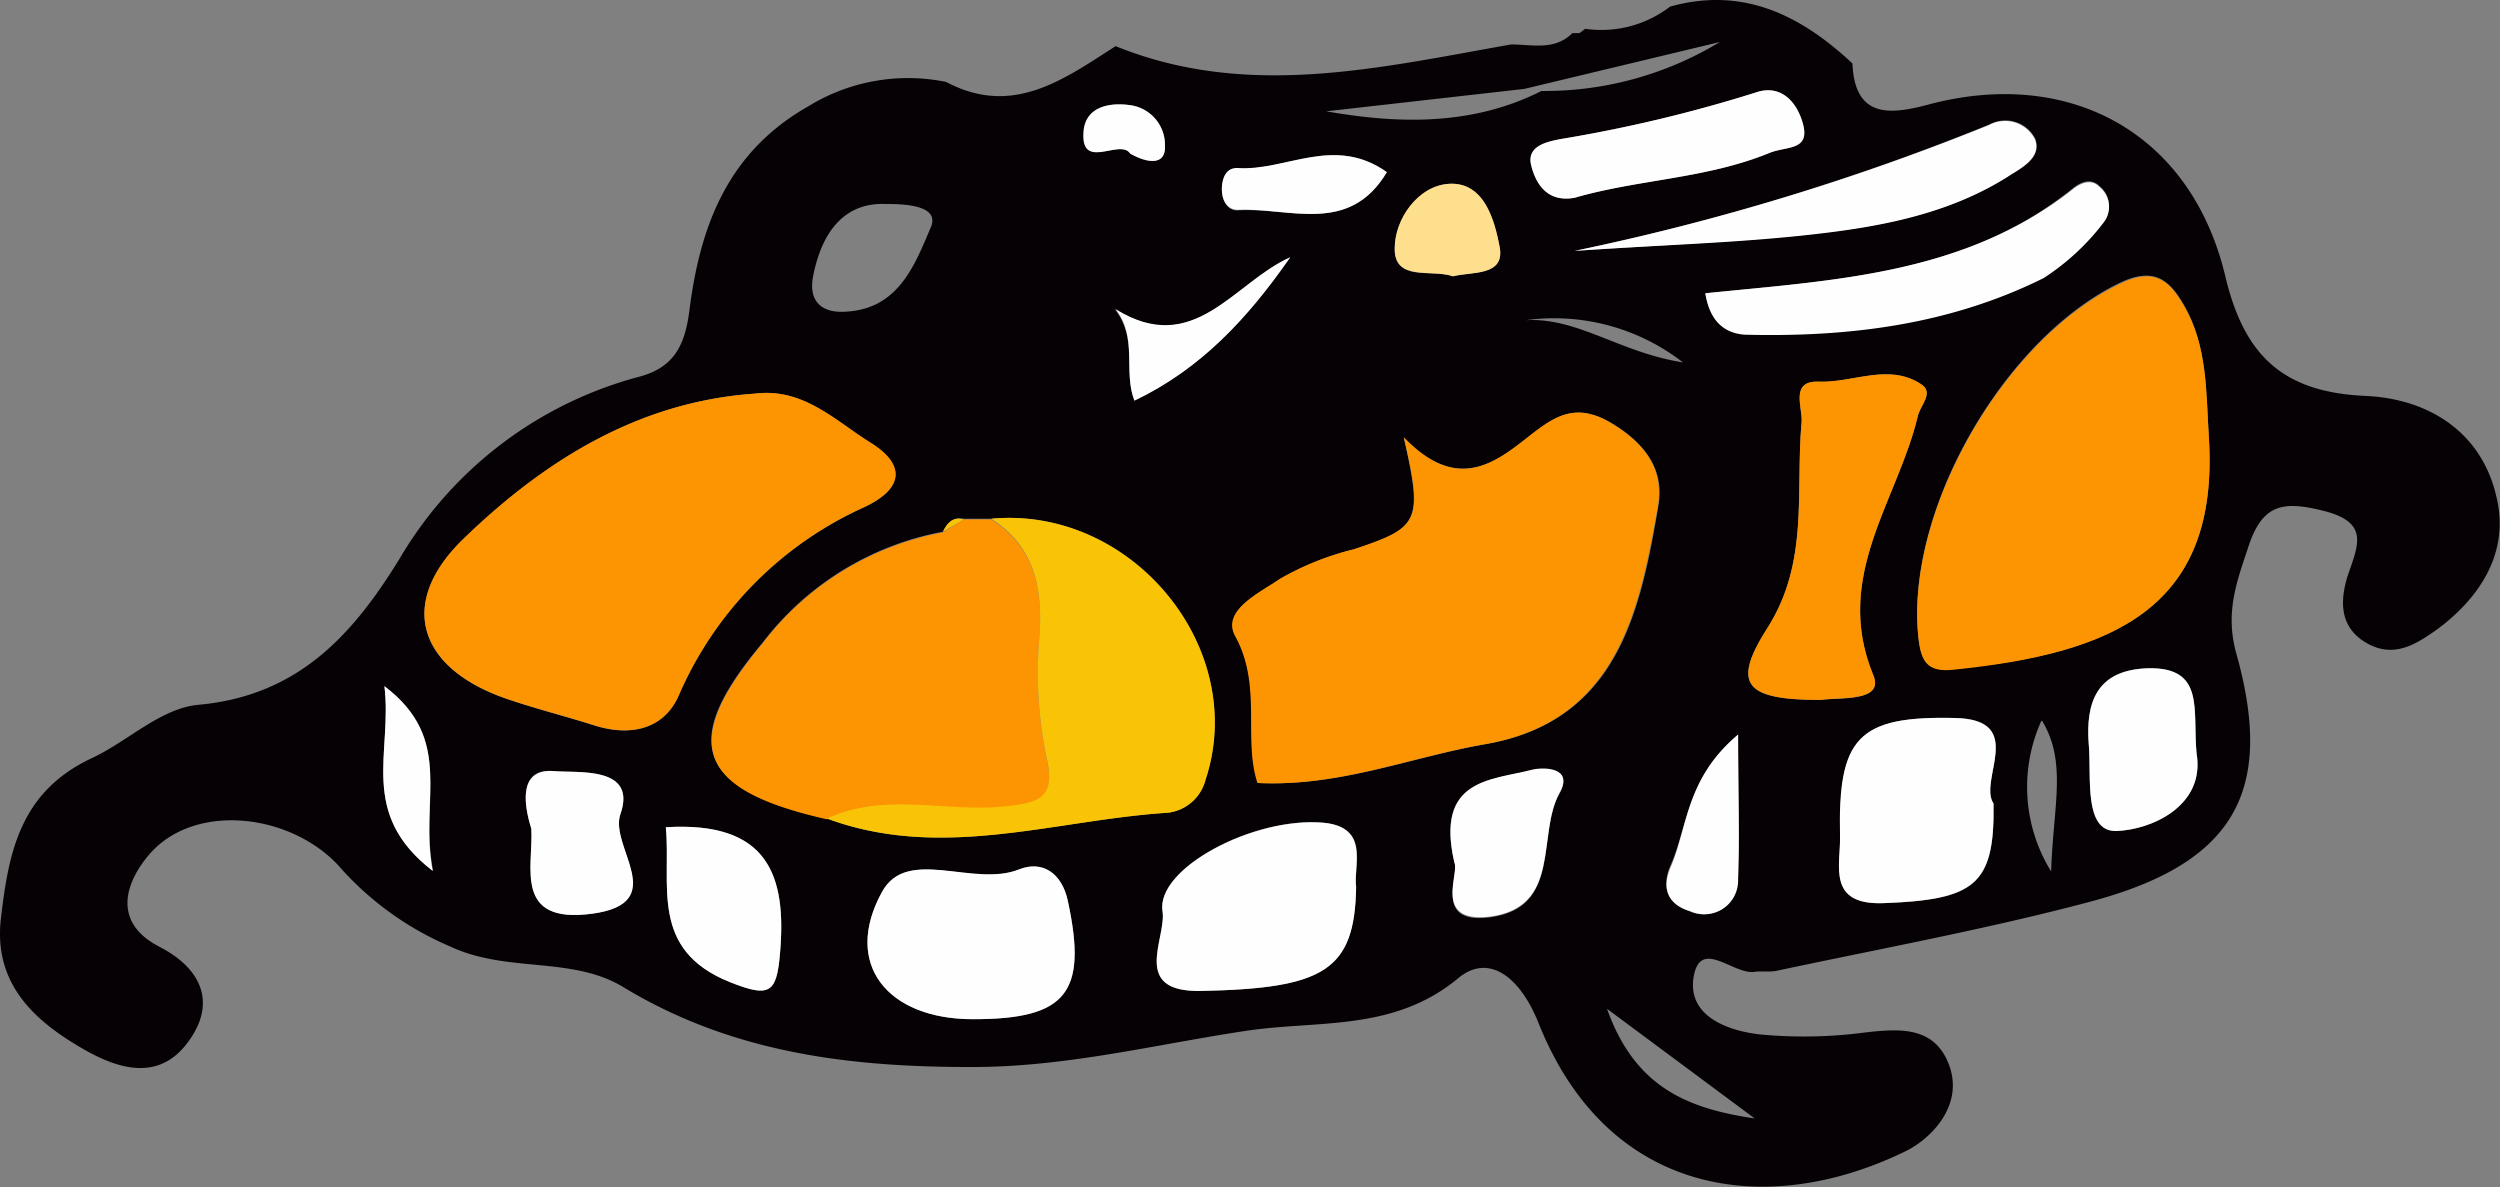 <svg xmlns="http://www.w3.org/2000/svg" width="132.73" height="63.03" viewBox="0 0 132.73 63.03">
  <rect x="0" y="0" width="132.73" height="63.03" fill="#808080" stroke="none"/>
  <defs>
    <style>
      .cls-1 {
        fill: #050105;
      }

      .cls-2 {
        fill: #fd9402;
      }

      .cls-3 {
        fill: #fac406;
      }

      .cls-4 {
        fill: #fefefe;
      }

      .cls-5 {
        fill: #fddf8d;
      }
    </style>
  </defs>
  <g id="Layer_2" data-name="Layer 2">
    <g id="Layer_1-2" data-name="Layer 1">
      <g>
        <path class="cls-1" d="M98.35,3.37c.12,2.92,2,2.72,4,2.19,7.43-2,13.91,1.41,15.77,9,1,4.31,3.06,6.26,7.46,6.46,3.44.15,6.28,2,7,5.54.62,2.89-1,5.26-3.25,6.9-1,.69-2.21,1.54-3.7.67s-1.36-2.33-1-3.52c.57-1.68,1.2-2.88-1.31-3.5-2.07-.51-3.19-.38-3.94,1.89-.64,1.93-1.26,3.53-.64,5.73,2.06,7.37-.18,11.14-7.83,13.16-5.47,1.45-11,2.46-16.58,3.65-.39.08-.8,0-1.2.06-1.12.14-2.86-1.81-3.21.26s1.77,2.86,3.52,3.06a24.68,24.68,0,0,0,5.63-.11c1.86-.21,3.65-.3,4.41,1.73.82,2.22-1.06,4-2.37,4.61-7.34,3.56-15.78,2.36-19.44-6.87-1-2.47-2.65-3.65-4.22-2.37C74,54.79,70,54.15,66.15,54.73c-4.86.73-9.61,1.94-14.64,1.92-6.54,0-12.71-.78-18.43-4.25-2.73-1.65-6.16-.73-9.18-2.15a16.43,16.43,0,0,1-5.73-4.07c-2.53-3-7.88-3.68-10.31-.74-1.11,1.33-2,3.48.61,4.83,2.35,1.21,3.07,3.14,1.36,5.25-1.49,1.82-3.51,1.25-5.31.23-2.7-1.53-4.88-3.52-4.47-7s1-6.72,4.85-8.51c1.88-.88,3.64-2.64,5.63-2.82,5.26-.48,8.16-3.65,10.68-7.75A21,21,0,0,1,33.94,20c1.83-.49,2.42-1.64,2.66-3.5.56-4.45,2-8.42,6.34-10.87a10.09,10.09,0,0,1,7.29-1.28c3.54,1.88,6.25-.14,9-1.9,7,2.84,14,1.14,21-.09,1.12,0,2.3.34,3.25-.6h.38l.3-.23A6,6,0,0,0,88.67.35C92.55-.73,95.61.81,98.35,3.37ZM80.93,4.72,70.41,5.91c3.94.69,7.8.75,11.43-1.08a17.94,17.94,0,0,0,9.47-2.6ZM50.06,28.23a15.63,15.63,0,0,0-9.57,5.89C36,39.45,37,41.91,43.91,43.46,50,45.72,56,43.53,62,43.15a2.35,2.35,0,0,0,2-1.76c2.31-7-3.9-14.54-11.38-13.85l-1.47,0C50.58,27.42,50.29,27.77,50.06,28.23Zm24.47-5c1,4.47.83,4.8-2.65,5.94A15.08,15.08,0,0,0,68,30.72c-1.07.74-3.15,1.68-2.39,3.06,1.44,2.61.41,5.45,1.18,7.79,4.35.21,8.13-1.37,12.08-2.06,7-1.21,8.22-7,9.18-12.66.33-1.93-.71-3.33-2.51-4.4-2-1.18-3.14-.23-4.54.87C79.16,24.75,77.23,26,74.53,23.22ZM40.07,20.9c-6.22.43-11.22,3.6-15.48,7.73-3.53,3.43-2.36,6.89,2.35,8.49,1.52.52,3.09.91,4.62,1.4,1.92.6,3.69.21,4.48-1.6a19.41,19.41,0,0,1,9.87-10c2.24-1.07,2-2.34.34-3.39C44.37,22.36,42.66,20.57,40.07,20.9Zm77.2,2.27c-.15-2.38-.07-4.82-1.33-7-.71-1.21-1.48-2-3.23-1.23-6.18,2.85-11.52,12-10.87,18.76.13,1.37.46,2,1.85,1.82C112.32,34.69,117.86,32.25,117.27,23.17Zm-20.62,14c.95-.16,3.41.13,2.81-1.31-2.17-5.25,1.29-9.26,2.36-13.76.14-.59.86-1.23.2-1.68-1.73-1.18-3.63-.08-5.46-.15-1.55-.06-.84,1.39-.91,2.16-.33,3.67.41,7.42-1.81,10.91C91.92,36.34,92.62,37.16,96.65,37.16ZM72,47.09c-.15-1.14.78-3.18-1.75-3.41-3.71-.34-8.87,2.43-8.53,4.69.23,1.45-1.74,4.33,2.07,4.24C70.31,52.48,71.91,51.51,72,47.09Zm33.86-4.42c-.87-1.24,1.81-4.47-2.06-4.55-5.15-.12-6.21,1.05-6.09,6.28,0,1.51-.71,3.66,2.3,3.55C104.87,47.77,105.91,47,105.84,42.67ZM51.64,54.11c5,0,6.1-1.4,5.06-6.25-.32-1.53-1.37-2.19-2.6-1.7-2.43,1-5.94-1.24-7.27,1.19C44.72,51.18,47.12,54.11,51.64,54.11Zm38.9-38.54c.21,1.31.86,2.11,2.09,2.15,5.5.16,10.88-.5,15.86-3a12.58,12.58,0,0,0,3.23-3,1.35,1.35,0,0,0-.24-1.83c-.45-.46-1-.24-1.42.1C104.34,14.6,97.38,14.87,90.54,15.57ZM83.6,13.32c4.7-.32,8.4-.46,12.07-.84s7.6-1,10.92-3.11c.64-.4,1.85-.94,1.47-2a1.78,1.78,0,0,0-2.44-.76A127.55,127.55,0,0,1,83.6,13.32Zm0-2.82c3.39-1,7-1,10.34-2.38,1-.39,2.28-.08,1.72-1.75-.38-1.13-1.24-1.89-2.47-1.45A75.53,75.53,0,0,1,82.82,7.39c-.63.13-1.77.37-1.53,1.37S82.17,10.76,83.6,10.5ZM35.35,43.92c.29,3-.9,6.51,3.42,8.23,2.09.83,2.46.58,2.64-1.51C41.78,46.47,40.78,43.59,35.35,43.92ZM116.62,40c-.22-2.29.48-4.59-2.57-4.52-2.71.06-3.34,1.77-3.15,4.09.14,1.71-.28,4.6,1.44,4.55C114.24,44.07,117.09,42.78,116.62,40ZM28.21,44c.11,2.06-.91,5.07,3.23,4.51s.89-3.55,1.5-5.29c.89-2.56-2.25-2.17-3.53-2.28C27.64,40.76,27.73,42.44,28.21,44Zm49,1.81c.31.57-1.16,3.27,1.85,2.9,3.89-.49,2.51-4.37,3.74-6.58.78-1.39-.9-1.37-1.48-1.22C79.15,41.43,76.19,41.34,77.21,45.77ZM47,10.83c-2.18-.08-3.37,1.49-3.83,3.83-.28,1.44.57,2,1.83,1.88,2.76-.19,3.6-2.56,4.44-4.52C49.82,11,48.37,10.82,47,10.83ZM60.23,21.27c3.56-1.7,6.05-4.42,8.27-7.61-3,1.32-5.11,5.38-9.32,2.75C60.43,18,59.62,19.7,60.23,21.27ZM92.28,39c-2.75,2.34-2.67,4.86-3.58,6.92-.6,1.37,0,2.14,1,2.46a1.79,1.79,0,0,0,2.53-1.7C92.37,44.41,92.28,42.16,92.28,39ZM73.63,9.14c-2.8-2-5.36-.05-7.92-.19-.6,0-.84.53-.84,1.1s.28,1.15.85,1.12C68.46,11,71.63,12.5,73.63,9.14Zm3.51,5.53c1-.26,2.77,0,2.48-1.56-.26-1.36-.79-3.47-2.7-3.35-1.66.11-2.82,1.89-2.87,3.38C74,15,76,14.27,77.14,14.67Zm8.18,38.89c1.47,4.13,4.22,5.29,7.84,5.82ZM20.41,36.43C20.84,40,19,43.17,23,46.24,22.25,42.48,24.18,39.29,20.41,36.43ZM81,17c2.76-.16,5,1.72,8.35,2.24A11.15,11.15,0,0,0,81,17ZM60,8.15c.88.52,1.87.66,1.85-.42A2.13,2.13,0,0,0,60,5.58c-1.19-.16-2.31.16-2.43,1.35C57.36,9.12,59.5,7.33,60,8.15Zm48.38,30.12a8.53,8.53,0,0,0,.52,8C109,42.82,109.76,40.49,108.42,38.27Z"/>
        <path class="cls-2" d="M74.53,23.22c2.7,2.81,4.63,1.53,6.44.1,1.4-1.1,2.56-2.05,4.54-.87,1.8,1.07,2.84,2.47,2.51,4.4-1,5.68-2.21,11.45-9.18,12.66-4,.69-7.73,2.27-12.08,2.06-.77-2.34.26-5.18-1.18-7.79-.76-1.38,1.32-2.32,2.39-3.06a15.08,15.08,0,0,1,3.91-1.56C75.36,28,75.58,27.69,74.53,23.22Z"/>
        <path class="cls-2" d="M40.07,20.9c2.59-.33,4.3,1.46,6.18,2.62,1.68,1.05,1.9,2.32-.34,3.39a19.41,19.41,0,0,0-9.87,10c-.79,1.81-2.56,2.2-4.48,1.6-1.53-.49-3.1-.88-4.62-1.4-4.71-1.6-5.88-5.06-2.35-8.49C28.85,24.5,33.85,21.33,40.07,20.9Z"/>
        <path class="cls-2" d="M117.27,23.17c.59,9.08-5,11.52-13.58,12.39-1.39.14-1.72-.45-1.85-1.82C101.19,27,106.53,17.83,112.71,15c1.75-.81,2.52,0,3.23,1.23C117.2,18.35,117.12,20.79,117.27,23.17Z"/>
        <path class="cls-2" d="M51.16,27.58l1.47,0c2.3,1.48,2.73,3.65,2.56,6.22a22.08,22.08,0,0,0,.36,6.4c.54,2.23-.4,2.46-2.17,2.65-3.15.34-6.41-.78-9.47.65-6.89-1.55-7.87-4-3.42-9.34a15.63,15.63,0,0,1,9.57-5.89Z"/>
        <path class="cls-3" d="M43.91,43.46c3.06-1.43,6.32-.31,9.47-.65,1.77-.19,2.71-.42,2.17-2.65a22.08,22.08,0,0,1-.36-6.4c.17-2.57-.26-4.74-2.56-6.22,7.48-.69,13.69,6.89,11.38,13.85a2.35,2.35,0,0,1-2,1.76C56,43.53,50,45.72,43.91,43.46Z"/>
        <path class="cls-2" d="M96.65,37.16c-4,0-4.73-.82-2.81-3.83,2.22-3.49,1.48-7.24,1.81-10.91.07-.77-.64-2.22.91-2.16,1.83.07,3.73-1,5.46.15.66.45-.06,1.09-.2,1.68-1.07,4.5-4.53,8.51-2.36,13.76C100.06,37.29,97.6,37,96.65,37.16Z"/>
        <path class="cls-4" d="M72,47.09c-.07,4.42-1.67,5.39-8.21,5.52-3.81.09-1.84-2.79-2.07-4.24-.34-2.26,4.82-5,8.53-4.69C72.76,43.91,71.83,46,72,47.09Z"/>
        <path class="cls-4" d="M105.84,42.67c.07,4.31-1,5.1-5.85,5.28-3,.11-2.27-2-2.3-3.55-.12-5.23.94-6.4,6.09-6.28C107.65,38.2,105,41.43,105.84,42.67Z"/>
        <path class="cls-4" d="M51.64,54.11c-4.52,0-6.92-2.93-4.81-6.76,1.33-2.43,4.84-.23,7.27-1.19,1.23-.49,2.28.17,2.6,1.7C57.74,52.71,56.63,54.12,51.64,54.11Z"/>
        <path class="cls-4" d="M90.54,15.57c6.84-.7,13.8-1,19.52-5.53.43-.34,1-.56,1.42-.1a1.35,1.35,0,0,1,.24,1.83,12.58,12.58,0,0,1-3.23,3c-5,2.48-10.36,3.14-15.86,3C91.4,17.68,90.75,16.88,90.54,15.57Z"/>
        <path class="cls-4" d="M83.6,13.32a127.55,127.55,0,0,0,22-6.68,1.78,1.78,0,0,1,2.44.76c.38,1-.83,1.57-1.47,2-3.32,2.08-7.12,2.71-10.92,3.11S88.3,13,83.6,13.32Z"/>
        <path class="cls-4" d="M83.6,10.5c-1.43.26-2.06-.7-2.31-1.74s.9-1.24,1.53-1.37A75.53,75.53,0,0,0,93.19,4.92c1.23-.44,2.09.32,2.47,1.45.56,1.67-.77,1.36-1.72,1.75C90.6,9.49,87,9.52,83.6,10.5Z"/>
        <path class="cls-4" d="M35.35,43.92c5.43-.33,6.43,2.55,6.06,6.72-.18,2.09-.55,2.34-2.64,1.51C34.45,50.43,35.64,47,35.35,43.92Z"/>
        <path class="cls-4" d="M116.62,40c.47,2.77-2.38,4.06-4.28,4.12-1.72,0-1.3-2.84-1.44-4.55-.19-2.32.44-4,3.15-4.09C117.1,35.42,116.4,37.72,116.62,40Z"/>
        <path class="cls-4" d="M28.21,44c-.48-1.52-.57-3.2,1.2-3.06,1.28.11,4.42-.28,3.53,2.28-.61,1.74,2.71,4.72-1.5,5.29S28.32,46,28.21,44Z"/>
        <path class="cls-4" d="M77.21,45.77c-1-4.43,1.94-4.34,4.11-4.9.58-.15,2.26-.17,1.48,1.22-1.23,2.21.15,6.09-3.74,6.58C76.05,49,77.52,46.34,77.21,45.77Z"/>
        <path class="cls-4" d="M60.23,21.27c-.61-1.57.2-3.3-1-4.86C63.39,19,65.5,15,68.5,13.66,66.28,16.85,63.79,19.57,60.23,21.27Z"/>
        <path class="cls-4" d="M92.28,39c0,3.19.09,5.44,0,7.68a1.79,1.79,0,0,1-2.53,1.7c-1.08-.32-1.63-1.09-1-2.46C89.61,43.83,89.53,41.31,92.28,39Z"/>
        <path class="cls-4" d="M73.63,9.14c-2,3.36-5.17,1.87-7.91,2-.57,0-.86-.52-.85-1.12s.24-1.13.84-1.1C68.27,9.09,70.83,7.16,73.63,9.14Z"/>
        <path class="cls-5" d="M77.14,14.67c-1.13-.4-3.16.3-3.09-1.53,0-1.49,1.21-3.27,2.87-3.38,1.91-.12,2.44,2,2.7,3.35C79.91,14.68,78.17,14.41,77.14,14.67Z"/>
        <path class="cls-4" d="M20.41,36.43c3.77,2.86,1.84,6,2.56,9.81C19,43.17,20.84,40,20.41,36.43Z"/>
        <path class="cls-4" d="M60,8.15c-.54-.82-2.68,1-2.47-1.22.12-1.19,1.24-1.51,2.43-1.35a2.13,2.13,0,0,1,1.89,2.15C61.91,8.81,60.92,8.67,60,8.15Z"/>
        <path class="cls-3" d="M51.16,27.58l-1.1.65C50.29,27.77,50.58,27.42,51.16,27.58Z"/>
      </g>
    </g>
  </g>
</svg>
